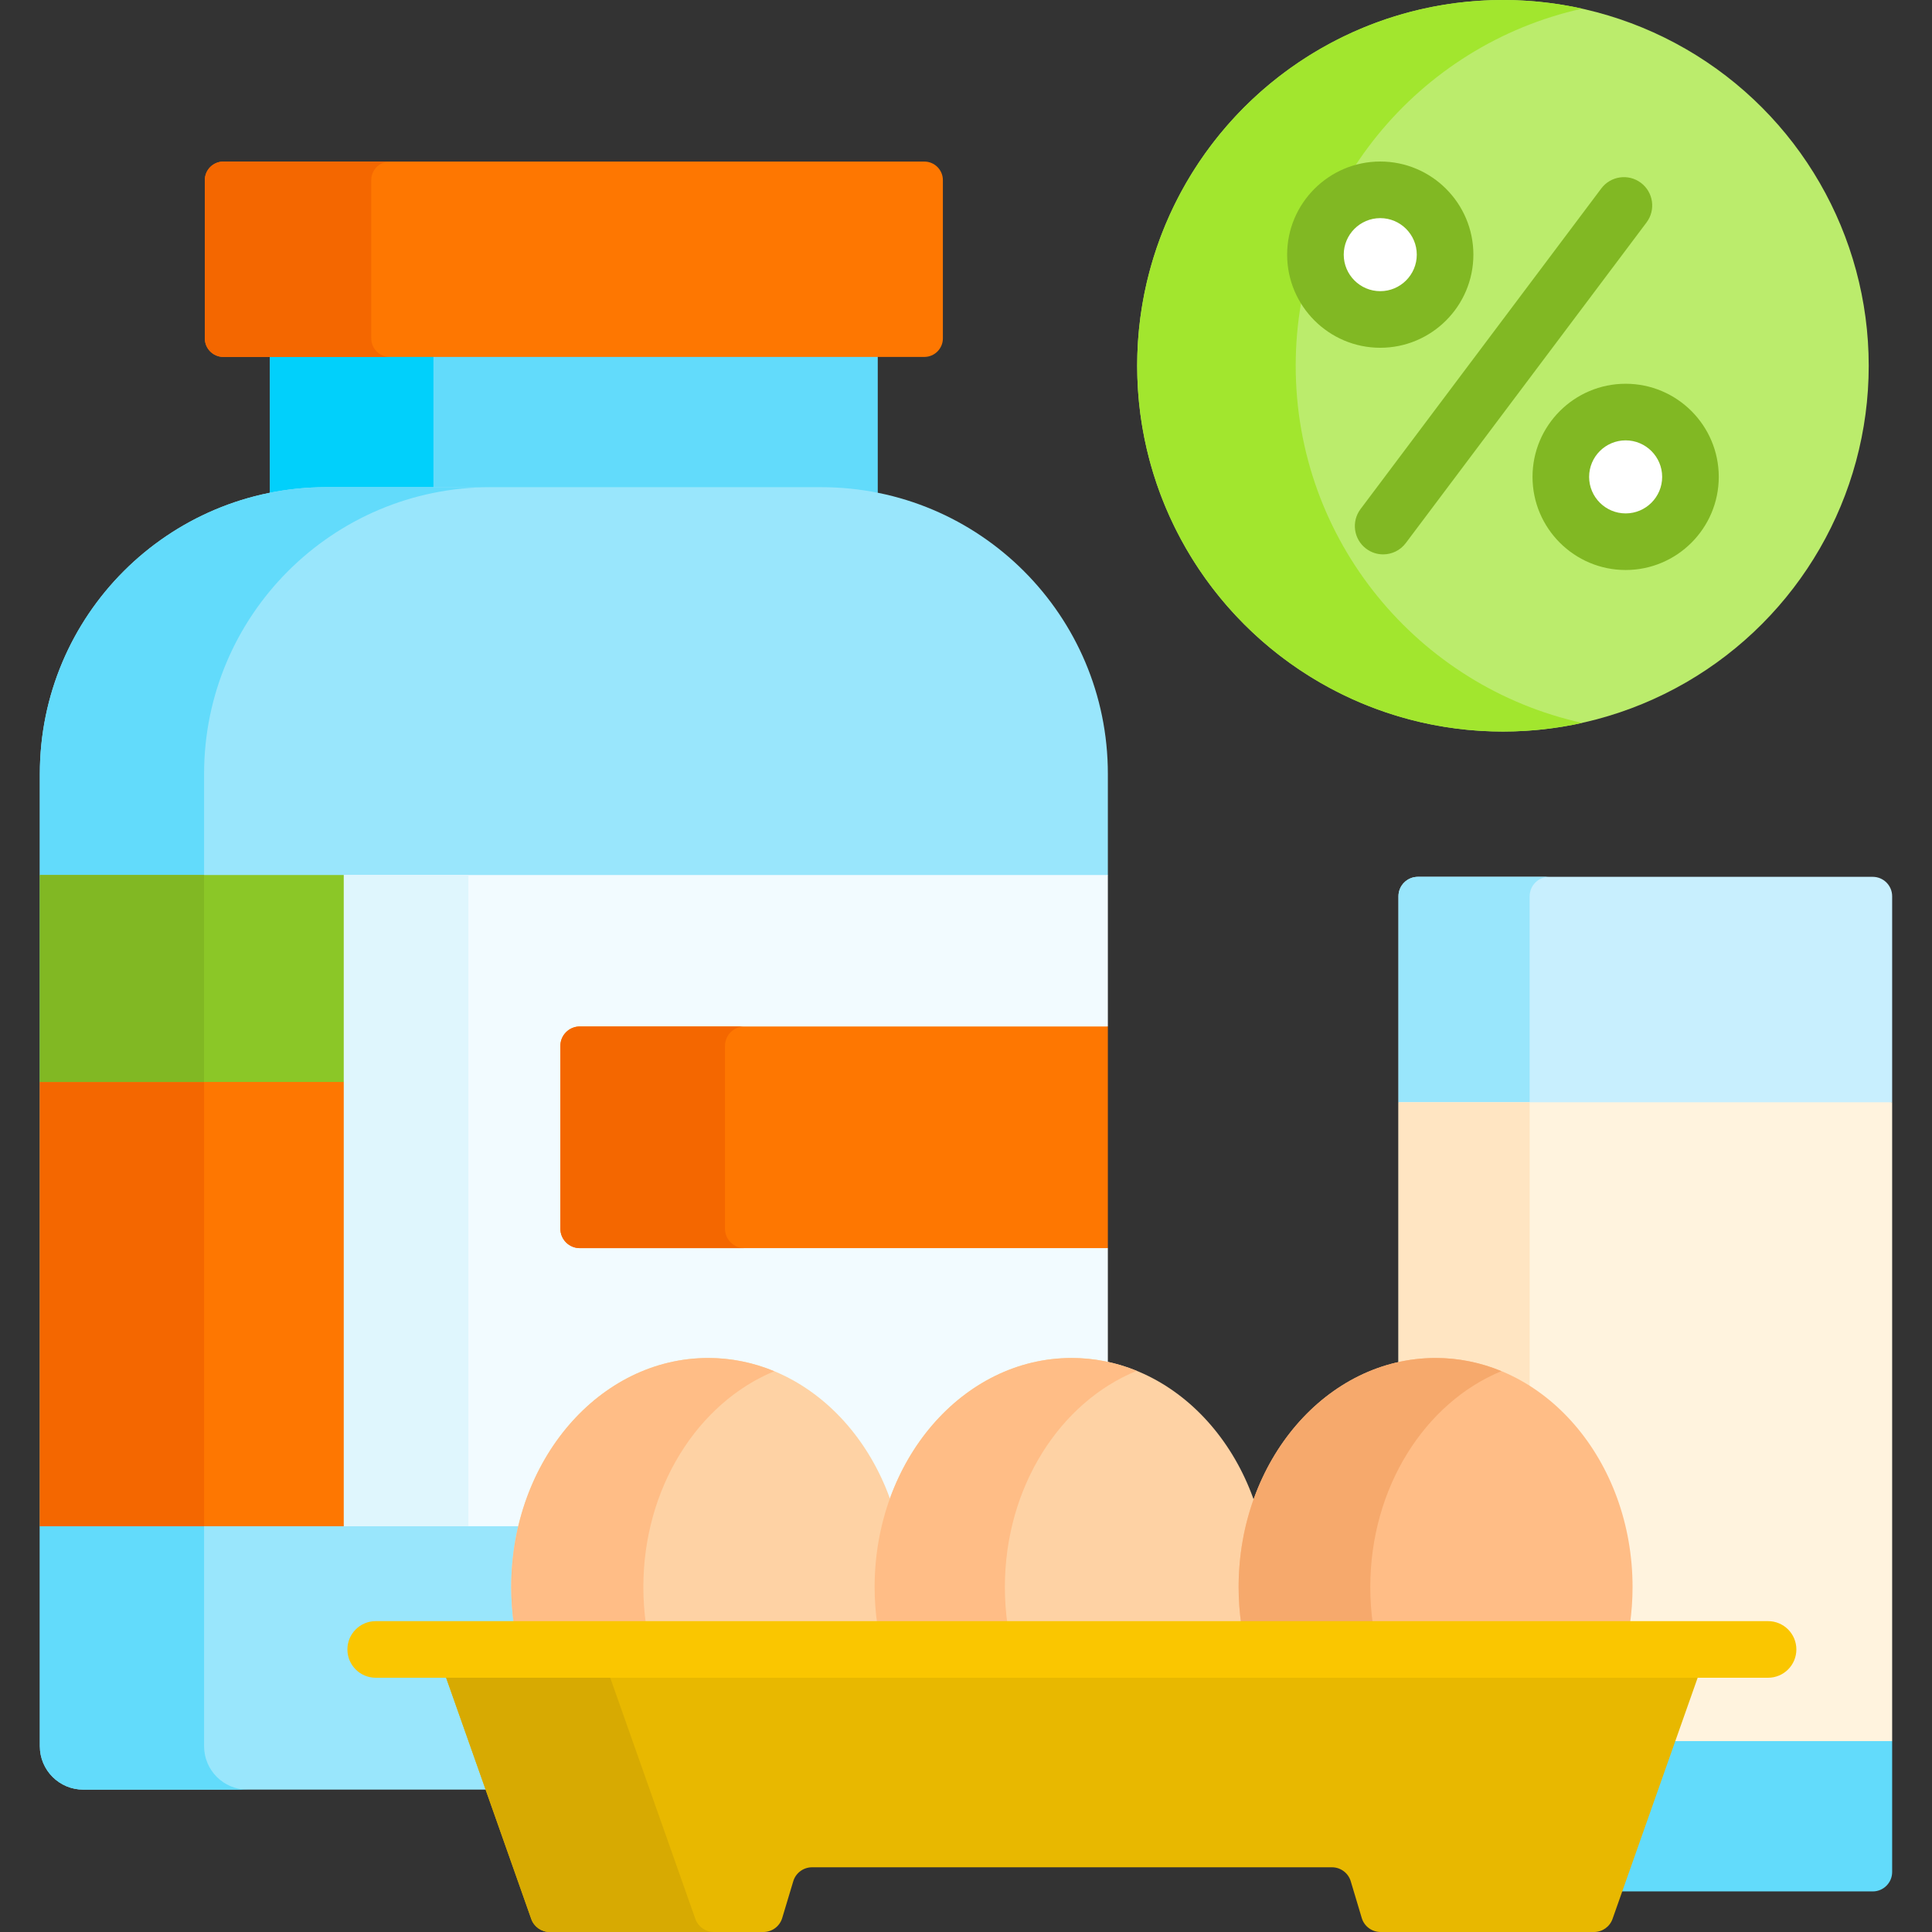 <svg id="Capa_1" enable-background="new 0 0 512 512" height="512" viewBox="0 0 512 512" width="512" xmlns="http://www.w3.org/2000/svg"><rect x="0" y="0" width="512" height="512" fill="#333333" stroke="none"/><g><g><g><path d="m496.29 232.37h-120.531c-2.845 0-5.151 2.306-5.151 5.151v54.6l2.749 1h125.574l2.51-1v-54.6c0-2.845-2.306-5.151-5.151-5.151z" fill="#c8effe"/><g><path d="m405.376 292.12v-54.6c0-2.845 2.306-5.151 5.151-5.151h-34.769c-2.845 0-5.151 2.306-5.151 5.151v54.6z" fill="#99e6fc"/></g><path d="m431.645 420.602c0 2.883-.197 5.874-.587 8.891l-.146 1.128h37.645c3.584 0 6.5 2.916 6.5 6.5s-2.916 6.5-6.5 6.5h-19.369l-6.28 17.793 3.038 1h51.718l3.777-1v-169.294h-130.833v69.878c3.186-.726 6.473-1.118 9.838-1.118 28.231.001 51.199 26.792 51.199 59.722z" fill="#fff3de"/><path d="m380.445 360.881c9.047 0 17.548 2.762 24.931 7.585v-76.346h-34.769v69.878c3.186-.726 6.473-1.117 9.838-1.117z" fill="#ffe5c2"/><path d="m442.907 461.413-14.06 39.834h67.442c2.845 0 5.151-2.306 5.151-5.151v-34.683z" fill="#62dbfb"/></g><g><path d="m217.635 130.107c5.129 0 10.138.52 14.98 1.506v-38.022h-161.077v38.023c4.842-.986 9.851-1.506 14.979-1.506h131.118z" fill="#62dbfb"/><path d="m114.865 130.107v-36.516h-43.327v38.023c4.842-.986 9.851-1.506 14.979-1.506h28.348z" fill="#01d0fb"/><g><path d="m244.953 94.591h-185.754c-2.717 0-4.919-2.202-4.919-4.919v-41.936c0-2.717 2.202-4.919 4.919-4.919h185.754c2.717 0 4.919 2.202 4.919 4.919v41.936c.001 2.717-2.202 4.919-4.919 4.919z" fill="#fe7701"/></g><g><path d="m98.382 89.672v-41.936c0-2.717 2.202-4.919 4.919-4.919h-44.102c-2.717 0-4.919 2.202-4.919 4.919v41.936c0 2.717 2.202 4.92 4.919 4.92h44.102c-2.716-.001-4.919-2.203-4.919-4.92z" fill="#f46700"/></g><g fill="#99e6fc"><path d="m118.936 443.62h-19.37c-3.584 0-6.5-2.916-6.5-6.5s2.916-6.5 6.5-6.5h37.643l-.145-1.128c-.389-3.02-.586-6.011-.586-8.891 0-5.953.76-11.701 2.157-17.131h-126.635l-1.441 1v58.294c0 6.354 5.151 11.505 11.505 11.505h107.689z"/><path d="m217.635 129.107h-131.117c-41.951 0-75.958 34.008-75.958 75.958v26.823l.441 1h282l.594-1v-26.824c-.001-41.949-34.009-75.957-75.96-75.957z"/></g><path d="m187.678 360.881c20.664 0 39.195 14.361 47.211 36.588l.94 2.608.94-2.608c8.017-22.227 26.549-36.588 47.212-36.588 3.286 0 6.497.377 9.612 1.071v-31.184l-1.498-1h-138.441c-2.288 0-4.15-1.862-4.15-4.151v-48.44c0-2.288 1.862-4.15 4.15-4.15h137.913l2.027-1v-40.136h-202.496l-1 3.365v165.421l1 3.795h47.294c6.05-25.117 25.847-43.591 49.286-43.591z" fill="#f2fbff"/><g><path d="m54.085 462.765v-257.699c0-41.951 34.008-75.959 75.959-75.959h-43.526c-41.951 0-75.959 34.008-75.959 75.959v257.699c0 6.354 5.151 11.506 11.506 11.506h43.525c-6.354 0-11.505-5.151-11.505-11.506z" fill="#62dbfb"/></g><path d="m91.098 231.889h33.039v172.582h-33.039z" fill="#dff6fd"/><path d="m88.941 285.732h-75.727l-2.655 1v117.739h80.539v-117.739z" fill="#fe7701"/><path d="m10.559 286.732h43.525v117.739h-43.525z" fill="#f46700"/><g><path d="m293.593 272.026h-139.938c-2.845 0-5.151 2.306-5.151 5.151v48.44c0 2.845 2.306 5.151 5.151 5.151h139.939v-58.742z" fill="#fe7701"/></g><g><path d="m192.129 325.617v-48.44c0-2.845 2.306-5.151 5.151-5.151h-43.625c-2.845 0-5.151 2.306-5.151 5.151v48.44c0 2.845 2.306 5.151 5.151 5.151h43.625c-2.845 0-5.151-2.306-5.151-5.151z" fill="#f46700"/></g><g><path d="m10.559 231.889h80.538v54.843h-80.538z" fill="#8bc727"/></g><g><path d="m10.559 231.889h43.525v54.843h-43.525z" fill="#81b823"/></g></g><g><g><path d="m239.156 430.62c.466-3.26.72-6.604.72-10.018 0-33.535-23.37-60.721-52.199-60.721s-52.199 27.186-52.199 60.721c0 3.414.254 6.758.72 10.018z" fill="#fed2a4"/></g><g><path d="m171.207 430.62c-.465-3.259-.712-6.605-.712-10.018 0-26.389 14.476-48.837 34.691-57.21-5.474-2.267-11.365-3.511-17.508-3.511-28.829 0-52.199 27.186-52.199 60.721 0 3.414.254 6.758.72 10.018z" fill="#ffbd86"/></g><g><path d="m335.461 430.62c.466-3.26.72-6.604.72-10.018 0-33.535-23.37-60.721-52.199-60.721s-52.199 27.186-52.199 60.721c0 3.414.254 6.758.72 10.018z" fill="#fed2a4"/></g><g><path d="m267.014 430.62c-.465-3.259-.712-6.605-.712-10.018 0-26.497 14.595-49.016 34.94-57.308-5.404-2.202-11.209-3.414-17.26-3.414-28.829 0-52.199 27.186-52.199 60.721 0 3.414.254 6.758.72 10.018h34.511z" fill="#ffbd86"/></g><g><path d="m431.925 430.62c.466-3.26.72-6.604.72-10.018 0-33.535-23.37-60.721-52.199-60.721s-52.199 27.186-52.199 60.721c0 3.414.254 6.758.72 10.018z" fill="#ffbd86"/></g><g><path d="m363.851 430.62c-.465-3.259-.712-6.605-.712-10.018 0-26.416 14.505-48.881 34.753-57.234-5.457-2.251-11.326-3.487-17.446-3.487-28.829 0-52.199 27.186-52.199 60.721 0 3.414.254 6.758.72 10.018z" fill="#f6a96c"/></g></g><path d="m117.875 443.62 22.91 64.913c.733 2.078 2.697 3.467 4.901 3.467h56.63c2.294 0 4.317-1.504 4.977-3.701l2.93-9.748c.66-2.197 2.683-3.701 4.977-3.701h137.784c2.296 0 4.32 1.507 4.979 3.707l2.916 9.738c.659 2.199 2.683 3.706 4.979 3.706h56.579c2.204 0 4.167-1.39 4.901-3.467l22.91-64.913h-332.373z" fill="#e8b800"/><path d="m184.276 508.533-22.91-64.913h-43.491l22.91 64.913c.733 2.078 2.697 3.467 4.901 3.467h43.49c-2.203 0-4.166-1.39-4.9-3.467z" fill="#d7aa02"/><g><path d="m468.557 444.62h-368.991c-4.143 0-7.5-3.357-7.5-7.5s3.357-7.5 7.5-7.5h368.99c4.143 0 7.5 3.357 7.5 7.5s-3.357 7.5-7.499 7.5z" fill="#fac600"/></g></g><g><g><circle cx="398.298" cy="96.932" fill="#bbec6c" r="96.932"/></g><g><path d="m343.376 96.932c0-46.32 32.492-85.045 75.926-94.642-6.763-1.495-13.79-2.29-21.004-2.29-53.534 0-96.931 43.398-96.931 96.932s43.398 96.931 96.931 96.931c7.214 0 14.241-.795 21.005-2.289-43.434-9.597-75.927-48.322-75.927-94.642z" fill="#a2e62e"/></g><g><g><g><circle cx="365.783" cy="67.484" fill="#fff" r="17.178"/><path d="m365.783 92.162c-13.607 0-24.678-11.07-24.678-24.678s11.07-24.678 24.678-24.678 24.678 11.07 24.678 24.678-11.07 24.678-24.678 24.678zm0-34.355c-5.336 0-9.678 4.342-9.678 9.678s4.342 9.678 9.678 9.678 9.678-4.342 9.678-9.678-4.342-9.678-9.678-9.678z" fill="#81b823"/></g><g><circle cx="430.813" cy="126.379" fill="#fff" r="17.178"/><path d="m430.812 151.057c-13.607 0-24.678-11.07-24.678-24.678s11.07-24.678 24.678-24.678 24.678 11.07 24.678 24.678-11.07 24.678-24.678 24.678zm0-34.356c-5.336 0-9.678 4.342-9.678 9.678s4.342 9.678 9.678 9.678 9.678-4.342 9.678-9.678-4.342-9.678-9.678-9.678z" fill="#81b823"/></g></g><g><path d="m366.544 146.916c-1.567 0-3.147-.489-4.498-1.503-3.312-2.487-3.98-7.188-1.493-10.501l63.803-84.969c2.487-3.312 7.188-3.981 10.501-1.493 3.312 2.487 3.98 7.188 1.493 10.501l-63.803 84.969c-1.474 1.962-3.725 2.996-6.003 2.996z" fill="#81b823"/></g></g></g></g></svg>